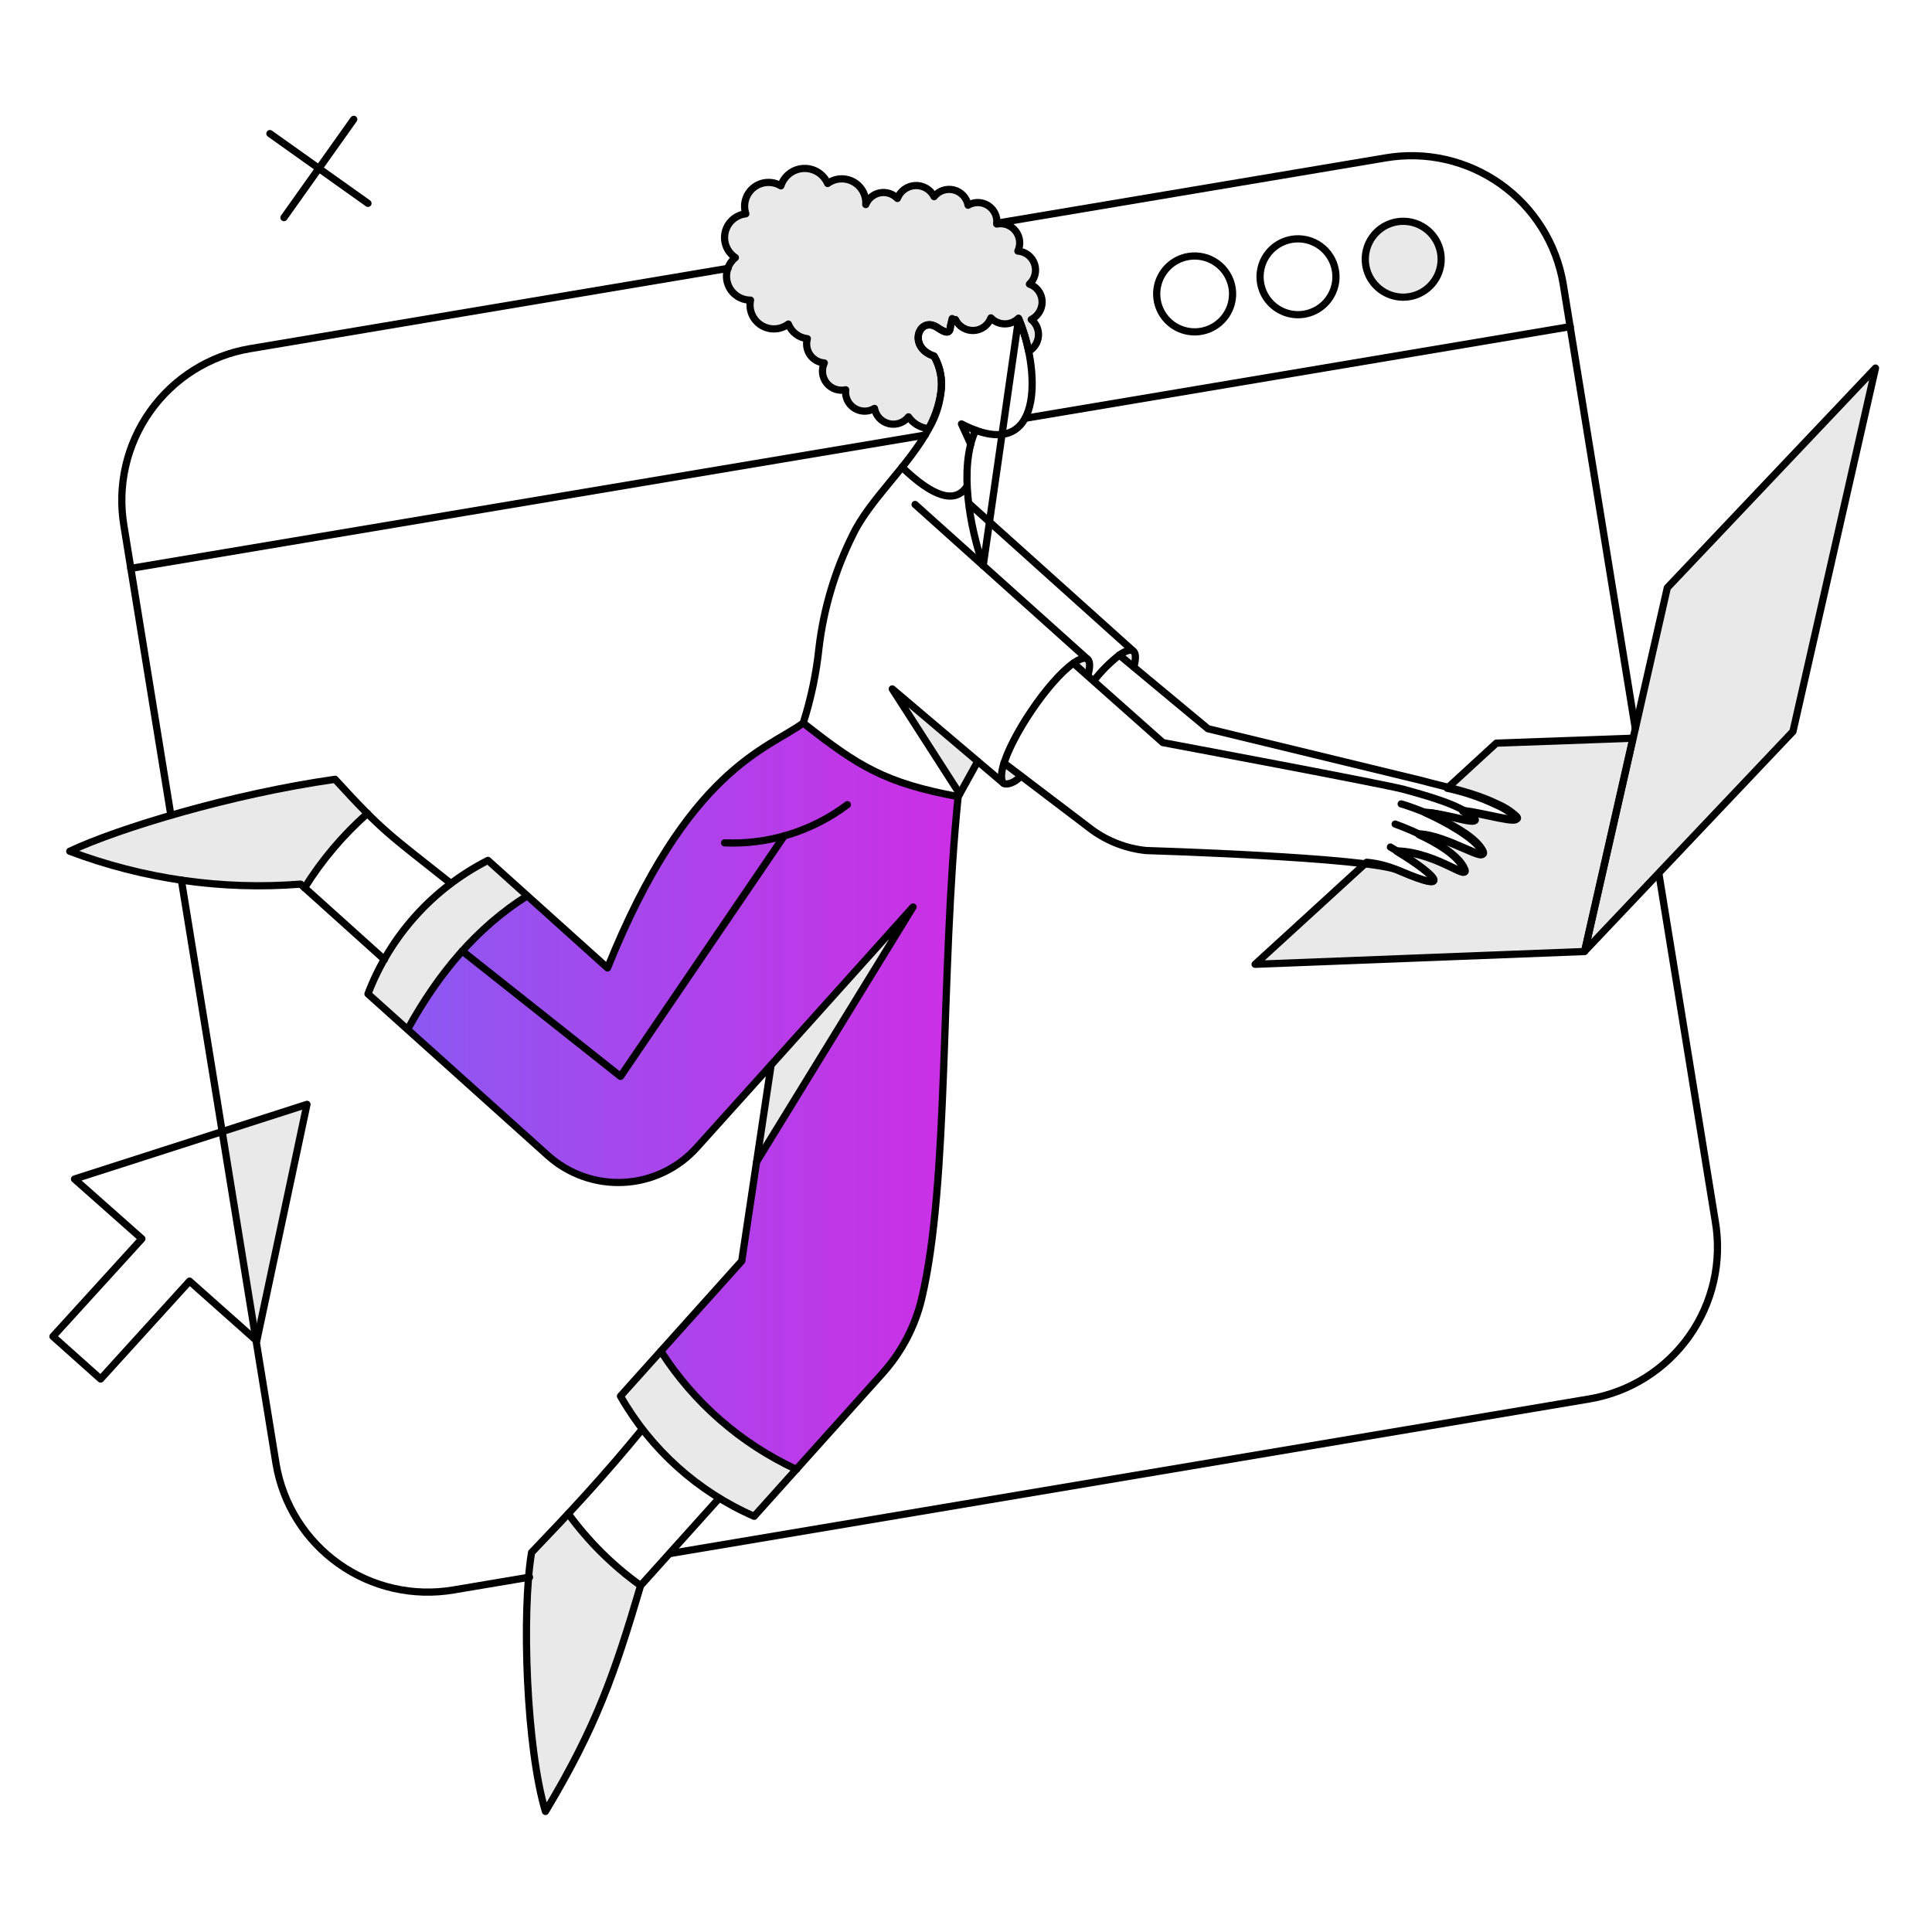 <svg width="270" height="270" viewBox="0 0 270 270" fill="none" xmlns="http://www.w3.org/2000/svg">
<path d="M112.265 101.076C108.36 104.342 96.263 106.639 84.907 135.299L68.191 120.267C60.475 124.182 54.497 130.834 51.424 138.923L76.561 161.511C79.473 164.118 83.3 165.464 87.203 165.253C91.106 165.043 94.766 163.293 97.381 160.388L107.797 148.792L103.659 176.236L86.713 195.121C90.965 202.587 97.519 208.477 105.394 211.911L123.335 191.954C125.991 189 127.868 185.43 128.797 181.567C132.701 165.18 131.374 136.268 133.901 111.36C123.774 109.472 120.023 107.175 112.265 101.076Z" fill="url(#paint0_linear_1640_8478)"/>
<path d="M250.564 102.224L221.471 132.925L233.006 82.139L262.099 51.438L250.564 102.224Z" fill="#E9E9E9"/>
<path d="M158.33 90.969C157.947 90.714 157.284 90.944 156.416 91.556L158.431 93.215C158.764 92.041 158.764 91.225 158.33 90.969Z" fill="#E9E9E9"/>
<path d="M140.31 106.664C139.773 108.042 139.844 109.2 140.259 109.471C140.674 109.743 141.871 109.471 142.677 108.425L140.31 106.664Z" fill="#E9E9E9"/>
<path d="M151.928 92.092C151.545 91.837 150.881 92.067 150.014 92.679L152.028 94.338C152.358 93.19 152.331 92.373 151.928 92.092Z" fill="#E9E9E9"/>
<path d="M92.233 188.84L86.592 195.118C90.844 202.584 97.397 208.474 105.273 211.908L111.168 205.349C103.416 201.756 96.848 196.03 92.233 188.84Z" fill="#E9E9E9"/>
<path d="M124.693 96.277L134.136 110.952L136.637 106.409L124.693 96.277Z" fill="#E9E9E9"/>
<path d="M134.365 59.273L135.667 62.08L136.381 60.166L134.365 59.273Z" fill="#E9E9E9"/>
<path d="M127.601 126.749L107.772 148.799L105.756 162.325L127.601 126.749Z" fill="#E9E9E9"/>
<path d="M79.419 211.554C77.76 213.34 76.05 215.127 74.289 216.964C72.885 225.258 73.549 244.296 76.229 253.152C83.347 241.311 85.926 233.81 89.526 221.609C85.648 218.811 82.237 215.417 79.419 211.554Z" fill="#E9E9E9"/>
<path d="M51.322 113.683C50.097 112.458 48.694 110.952 46.831 108.936C32.383 110.978 16.485 115.801 9.748 118.991C20.024 122.877 31.032 124.446 41.984 123.585L42.546 124.095C44.955 120.22 47.911 116.713 51.322 113.683Z" fill="#E9E9E9"/>
<path d="M73.702 125.09L68.195 120.121C60.485 124.044 54.509 130.693 51.428 138.776L57.017 143.804C60.883 136.239 66.629 129.796 73.702 125.09Z" fill="#E9E9E9"/>
<path d="M145.593 42.659C145.702 42.041 145.586 41.404 145.268 40.863C144.951 40.321 144.45 39.911 143.858 39.704C144.239 39.351 144.509 38.895 144.635 38.391C144.761 37.887 144.737 37.357 144.565 36.866C144.395 36.376 144.083 35.946 143.672 35.629C143.26 35.313 142.764 35.123 142.246 35.085C142.457 34.635 142.54 34.135 142.483 33.641C142.428 33.148 142.236 32.679 141.93 32.287C141.624 31.896 141.215 31.597 140.749 31.424C140.283 31.251 139.778 31.211 139.291 31.308C139.354 30.812 139.276 30.309 139.066 29.856C138.857 29.403 138.525 29.017 138.107 28.744C137.69 28.47 137.203 28.319 136.705 28.307C136.205 28.296 135.714 28.425 135.284 28.679C135.193 28.171 134.957 27.699 134.605 27.321C134.253 26.943 133.799 26.674 133.298 26.547C132.797 26.421 132.27 26.442 131.78 26.607C131.29 26.772 130.859 27.075 130.537 27.48C130.294 26.992 129.914 26.587 129.443 26.312C128.973 26.037 128.433 25.905 127.889 25.932C127.345 25.959 126.821 26.144 126.38 26.464C125.939 26.785 125.601 27.226 125.408 27.735C125.099 27.41 124.714 27.168 124.287 27.03C123.861 26.893 123.406 26.866 122.966 26.95C122.526 27.035 122.115 27.229 121.769 27.514C121.424 27.8 121.156 28.168 120.99 28.584C121.034 27.946 120.894 27.308 120.588 26.747C120.282 26.185 119.822 25.723 119.262 25.413C118.702 25.105 118.065 24.962 117.427 25.002C116.789 25.043 116.175 25.265 115.659 25.642C115.376 24.99 114.901 24.439 114.296 24.064C113.692 23.688 112.988 23.507 112.277 23.543C111.567 23.579 110.884 23.831 110.321 24.265C109.758 24.7 109.341 25.296 109.125 25.974C108.541 25.621 107.863 25.455 107.182 25.499C106.5 25.543 105.849 25.794 105.315 26.22C104.781 26.645 104.39 27.224 104.195 27.878C104 28.532 104.01 29.23 104.224 29.879C103.541 29.956 102.898 30.242 102.383 30.698C101.868 31.154 101.507 31.758 101.347 32.426C101.188 33.095 101.238 33.797 101.492 34.437C101.746 35.075 102.191 35.621 102.765 35.998C102.227 36.434 101.837 37.026 101.65 37.693C101.462 38.36 101.487 39.069 101.719 39.721C101.952 40.374 102.381 40.938 102.948 41.337C103.514 41.735 104.191 41.947 104.884 41.944C104.745 42.61 104.812 43.302 105.077 43.928C105.342 44.554 105.792 45.084 106.366 45.447C106.94 45.811 107.612 45.99 108.291 45.962C108.97 45.933 109.625 45.698 110.166 45.288C110.381 45.838 110.742 46.319 111.21 46.68C111.678 47.04 112.236 47.266 112.823 47.332C112.715 47.713 112.694 48.113 112.76 48.504C112.825 48.895 112.977 49.266 113.204 49.59C113.431 49.915 113.727 50.185 114.071 50.381C114.416 50.577 114.799 50.694 115.194 50.724C114.981 51.175 114.898 51.677 114.956 52.173C115.013 52.668 115.208 53.138 115.519 53.529C115.83 53.919 116.244 54.215 116.714 54.382C117.185 54.549 117.692 54.582 118.18 54.475C118.121 54.971 118.203 55.474 118.416 55.926C118.628 56.378 118.964 56.761 119.383 57.032C119.803 57.304 120.29 57.452 120.79 57.46C121.289 57.468 121.781 57.336 122.209 57.078C122.3 57.587 122.537 58.059 122.891 58.437C123.244 58.814 123.7 59.081 124.202 59.205C124.704 59.33 125.231 59.306 125.72 59.136C126.209 58.967 126.638 58.66 126.956 58.252C127.278 58.714 127.695 59.1 128.18 59.387C128.664 59.673 129.204 59.852 129.763 59.911C130.618 58.367 131.197 56.685 131.473 54.941C131.757 53.166 131.426 51.347 130.533 49.786C126.731 48.535 128.44 44.069 131.018 45.805C132.243 46.647 132.708 46.593 132.804 45.779C132.812 45.544 132.882 45.315 133.009 45.117C133.136 44.919 133.314 44.759 133.524 44.654C133.751 45.132 134.115 45.533 134.569 45.806C135.022 46.079 135.547 46.211 136.076 46.187C136.606 46.162 137.116 45.981 137.542 45.668C137.969 45.354 138.294 44.922 138.475 44.424C138.723 44.685 139.019 44.894 139.348 45.038C139.678 45.183 140.032 45.259 140.391 45.264C140.751 45.269 141.107 45.202 141.44 45.066C141.773 44.93 142.075 44.73 142.329 44.475C142.96 45.962 143.44 47.51 143.758 49.094C144.141 48.878 144.466 48.572 144.702 48.201C144.94 47.831 145.082 47.407 145.117 46.969C145.152 46.531 145.08 46.09 144.905 45.686C144.731 45.283 144.459 44.928 144.115 44.654C144.5 44.459 144.833 44.177 145.089 43.831C145.346 43.485 145.519 43.084 145.593 42.659Z" fill="#E9E9E9"/>
<path d="M201.33 35.36C201.158 34.326 200.683 33.365 199.966 32.6C199.248 31.835 198.319 31.3 197.299 31.063C196.277 30.826 195.207 30.896 194.227 31.267C193.245 31.637 192.396 32.289 191.785 33.143C191.175 33.995 190.831 35.01 190.798 36.059C190.764 37.107 191.042 38.141 191.597 39.032C192.152 39.922 192.957 40.628 193.912 41.06C194.869 41.492 195.931 41.631 196.966 41.46C198.352 41.228 199.59 40.456 200.408 39.312C201.226 38.169 201.558 36.748 201.33 35.36Z" fill="#E9E9E9"/>
<path d="M42.897 154.338L30.928 158.19L35.873 187.387L42.897 154.338Z" fill="#E9E9E9"/>
<path d="M198.291 116.648L198.283 116.625L198.291 116.648Z" fill="#E9E9E9"/>
<path d="M209.113 103.857L202.248 110.161C204.656 110.67 206.996 111.467 209.215 112.534C210.155 112.934 211.019 113.496 211.767 114.193C212.813 115.392 207.2 113.682 204.443 113.376H204.417C204.975 113.67 205.482 114.049 205.923 114.499C206.828 115.535 199.904 113.191 199.288 113.631C201.942 114.831 206.05 117.102 207.046 118.87C208.22 120.988 202.197 116.776 198.292 116.648C200.768 117.797 203.473 119.406 204.443 121.192C205.77 123.61 200.972 119.177 195.255 118.997H195.23C200.691 122.315 203.243 125.042 195.485 121.677C194.063 121.041 192.545 120.644 190.993 120.503L175.4 134.762L221.439 132.976L228.202 103.168L209.113 103.857Z" fill="#E9E9E9"/>
<path d="M250.568 102.224L221.475 132.925L233.01 82.139L262.103 51.438L250.568 102.224Z" stroke="black" stroke-width="1.007" stroke-linejoin="round"/>
<path d="M209.113 103.858L202.248 110.161C204.656 110.671 206.996 111.468 209.215 112.534C210.155 112.935 211.019 113.496 211.767 114.193C212.813 115.393 207.2 113.683 204.443 113.377H204.417C204.975 113.67 205.482 114.049 205.923 114.5C206.828 115.535 199.904 113.191 199.288 113.632C201.942 114.831 206.05 117.103 207.046 118.87C208.22 120.988 202.197 116.776 198.292 116.649C200.768 117.797 203.473 119.406 204.443 121.193C205.77 123.61 200.972 119.178 195.255 118.998H195.23C200.691 122.316 203.243 125.042 195.485 121.678C194.063 121.041 192.545 120.644 190.993 120.504L175.4 134.763L221.439 132.976L228.202 103.168L209.113 103.858Z" stroke="black" stroke-width="1.007" stroke-linejoin="round"/>
<path d="M145.597 42.659C145.706 42.041 145.59 41.404 145.272 40.863C144.955 40.321 144.454 39.911 143.861 39.704C144.243 39.351 144.513 38.895 144.639 38.391C144.765 37.887 144.741 37.357 144.569 36.866C144.399 36.376 144.087 35.946 143.676 35.629C143.264 35.313 142.768 35.123 142.25 35.085C142.46 34.635 142.544 34.135 142.487 33.641C142.432 33.148 142.24 32.679 141.934 32.287C141.628 31.896 141.219 31.597 140.753 31.424C140.287 31.251 139.782 31.211 139.295 31.308C139.358 30.812 139.28 30.309 139.07 29.856C138.861 29.403 138.529 29.017 138.111 28.744C137.694 28.47 137.207 28.319 136.709 28.307C136.209 28.296 135.718 28.425 135.288 28.679C135.197 28.171 134.961 27.699 134.609 27.321C134.257 26.943 133.803 26.674 133.302 26.547C132.801 26.421 132.274 26.442 131.784 26.607C131.294 26.772 130.863 27.075 130.541 27.48C130.298 26.992 129.918 26.587 129.447 26.312C128.977 26.037 128.437 25.905 127.893 25.932C127.349 25.959 126.825 26.144 126.384 26.464C125.943 26.785 125.605 27.226 125.411 27.735C125.103 27.41 124.718 27.168 124.291 27.03C123.865 26.893 123.41 26.866 122.97 26.95C122.53 27.035 122.118 27.229 121.773 27.514C121.428 27.8 121.16 28.168 120.994 28.584C121.038 27.946 120.898 27.308 120.592 26.747C120.286 26.185 119.826 25.723 119.266 25.413C118.706 25.105 118.069 24.962 117.431 25.002C116.793 25.043 116.179 25.265 115.663 25.642C115.38 24.99 114.905 24.439 114.3 24.064C113.696 23.688 112.991 23.507 112.281 23.543C111.57 23.579 110.888 23.831 110.325 24.265C109.762 24.7 109.345 25.296 109.129 25.974C108.545 25.621 107.867 25.455 107.186 25.499C106.504 25.543 105.853 25.794 105.319 26.22C104.785 26.645 104.394 27.224 104.199 27.878C104.004 28.532 104.014 29.23 104.228 29.879C103.545 29.956 102.902 30.242 102.387 30.698C101.872 31.154 101.51 31.758 101.351 32.426C101.191 33.095 101.242 33.797 101.496 34.437C101.75 35.075 102.195 35.621 102.769 35.998C102.231 36.434 101.841 37.026 101.654 37.693C101.466 38.36 101.49 39.069 101.723 39.721C101.955 40.374 102.385 40.938 102.952 41.337C103.518 41.735 104.195 41.947 104.888 41.944C104.749 42.61 104.816 43.302 105.081 43.928C105.346 44.554 105.796 45.084 106.37 45.447C106.944 45.811 107.616 45.99 108.295 45.962C108.974 45.933 109.629 45.698 110.17 45.288C110.385 45.838 110.746 46.319 111.214 46.68C111.682 47.04 112.24 47.266 112.827 47.332C112.719 47.713 112.698 48.113 112.763 48.504C112.829 48.895 112.981 49.266 113.208 49.59C113.435 49.915 113.731 50.185 114.075 50.381C114.419 50.577 114.803 50.694 115.198 50.724C114.985 51.175 114.902 51.677 114.959 52.173C115.017 52.668 115.212 53.138 115.523 53.529C115.834 53.919 116.248 54.215 116.718 54.382C117.188 54.549 117.696 54.582 118.184 54.475C118.125 54.971 118.207 55.474 118.42 55.926C118.632 56.378 118.968 56.761 119.387 57.032C119.807 57.304 120.294 57.452 120.794 57.46C121.293 57.468 121.785 57.336 122.213 57.078C122.304 57.587 122.541 58.059 122.895 58.437C123.248 58.814 123.704 59.081 124.206 59.205C124.708 59.33 125.235 59.306 125.724 59.136C126.213 58.967 126.642 58.66 126.96 58.252C127.282 58.714 127.699 59.1 128.184 59.387C128.668 59.673 129.208 59.852 129.767 59.911C130.622 58.367 131.201 56.685 131.477 54.941C131.761 53.166 131.429 51.347 130.537 49.786C126.734 48.535 128.444 44.069 131.022 45.805C132.247 46.647 132.712 46.593 132.808 45.779C132.815 45.544 132.886 45.315 133.013 45.117C133.14 44.919 133.318 44.759 133.528 44.654C133.755 45.132 134.118 45.533 134.573 45.806C135.026 46.079 135.551 46.211 136.08 46.187C136.61 46.162 137.12 45.981 137.546 45.668C137.973 45.354 138.298 44.922 138.479 44.424C138.726 44.685 139.023 44.894 139.352 45.038C139.681 45.183 140.036 45.259 140.395 45.264C140.755 45.269 141.111 45.202 141.444 45.066C141.777 44.93 142.079 44.73 142.333 44.475C142.964 45.962 143.444 47.51 143.762 49.094C144.145 48.878 144.47 48.572 144.706 48.201C144.944 47.831 145.086 47.407 145.121 46.969C145.156 46.531 145.084 46.09 144.909 45.686C144.734 45.283 144.463 44.928 144.119 44.654C144.503 44.459 144.837 44.177 145.093 43.831C145.35 43.485 145.523 43.084 145.597 42.659Z" stroke="black" stroke-width="1.007" stroke-linejoin="round"/>
<path d="M143.271 58.456L219.45 45.645" stroke="black" stroke-width="1.007" stroke-linecap="round" stroke-linejoin="round"/>
<path d="M18.271 79.434L129.286 60.804" stroke="black" stroke-width="1.007" stroke-linecap="round" stroke-linejoin="round"/>
<path d="M135.514 70.451L158.355 90.969" stroke="black" stroke-width="1.007" stroke-linecap="round" stroke-linejoin="round"/>
<path d="M158.458 93.215C158.764 92.067 158.765 91.247 158.356 90.969C157.974 90.711 157.281 90.94 156.416 91.556C155.12 92.58 153.947 93.752 152.924 95.049" stroke="black" stroke-width="1.007" stroke-linecap="round" stroke-linejoin="round"/>
<path d="M63.008 123.457C54.382 116.592 53.667 116.388 46.828 108.91C32.383 110.952 16.485 115.775 9.748 118.965C20.032 122.851 31.046 124.419 42.006 123.559L53.72 134.099" stroke="black" stroke-width="1.007" stroke-linecap="round" stroke-linejoin="round"/>
<path d="M127.885 70.502L151.951 92.092" stroke="black" stroke-width="1.007" stroke-linecap="round" stroke-linejoin="round"/>
<path d="M140.261 109.471L124.693 96.277L134.121 110.948" stroke="black" stroke-width="1.007" stroke-linecap="round" stroke-linejoin="round"/>
<path d="M195.818 112.35C196.759 112.554 205.368 115.563 207.175 118.781C208.384 120.924 202.275 116.663 198.319 116.535" stroke="black" stroke-width="1.007" stroke-linecap="round" stroke-linejoin="round"/>
<path d="M194.975 115.163C197.374 116.03 203.059 118.432 204.545 121.134C205.888 123.587 201.053 119.093 195.255 118.914" stroke="black" stroke-width="1.007" stroke-linecap="round" stroke-linejoin="round"/>
<path d="M194.312 118.378C200.386 121.926 203.733 125.21 195.486 121.645C191.225 119.803 160.16 118.863 160.16 118.863C157.433 118.581 154.83 117.586 152.611 115.977L140.311 106.636" stroke="black" stroke-width="1.007" stroke-linecap="round" stroke-linejoin="round"/>
<path d="M150.01 92.679L162.515 103.781C162.515 103.781 193.854 109.65 196.253 110.335C198.652 111.02 204.397 112.476 206.078 114.393C206.973 115.413 202.049 113.653 199.06 113.5" stroke="black" stroke-width="1.007" stroke-linecap="round" stroke-linejoin="round"/>
<path d="M152.053 94.338C152.359 93.189 152.361 92.37 151.951 92.092C151.57 91.834 150.876 92.064 150.011 92.679C146.48 95.192 141.232 102.983 140.135 107.251C139.866 108.299 139.915 109.243 140.263 109.472C140.666 109.74 141.819 109.42 142.68 108.451" stroke="black" stroke-width="1.007" stroke-linecap="round" stroke-linejoin="round"/>
<path d="M101.268 117.791C107.429 118.051 113.49 116.166 118.417 112.458" stroke="black" stroke-width="1.007" stroke-linecap="round" stroke-linejoin="round"/>
<path d="M133.908 111.335L136.639 106.409" stroke="black" stroke-width="1.007" stroke-linecap="round" stroke-linejoin="round"/>
<path d="M135.103 68.025C133.418 70.475 130.33 69.403 126.068 65.294" stroke="black" stroke-width="1.007" stroke-linecap="round" stroke-linejoin="round"/>
<path d="M107.768 148.827L127.601 126.749L105.756 162.325" stroke="black" stroke-width="1.007" stroke-linecap="round" stroke-linejoin="round"/>
<path d="M76.561 161.483C78.002 162.776 79.683 163.774 81.509 164.417C83.335 165.061 85.27 165.339 87.204 165.234C89.137 165.131 91.031 164.646 92.777 163.81C94.524 162.974 96.088 161.801 97.381 160.36L107.764 148.827L103.659 176.228L86.713 195.113C90.965 202.579 97.519 208.468 105.394 211.903L123.335 191.92C125.991 188.967 127.868 185.397 128.797 181.534C132.703 165.147 131.374 136.209 133.901 111.327C123.744 109.438 119.992 107.141 112.259 101.042C107.263 104.694 96.11 107.405 84.903 135.273L68.191 120.241C60.481 124.164 54.505 130.814 51.424 138.897L76.561 161.483Z" stroke="black" stroke-width="1.007" stroke-linecap="round" stroke-linejoin="round"/>
<path d="M136.344 60.126C135.668 59.873 135.008 59.58 134.369 59.247L135.665 62.068" stroke="black" stroke-width="1.007" stroke-linecap="round" stroke-linejoin="round"/>
<path d="M112.26 101.024C113.346 97.612 114.081 94.097 114.455 90.535C115.105 85.055 116.695 79.729 119.156 74.789C121.56 69.738 127.08 65.079 129.901 59.707C130.746 58.231 131.283 56.598 131.479 54.909C131.764 53.133 131.432 51.314 130.539 49.754C126.737 48.503 128.455 44.026 131.024 45.773C132.253 46.609 132.734 46.564 132.81 45.747C132.88 45.318 132.966 44.909 133.067 44.522M137.404 79.051C135.524 73.625 133.963 65.328 136.342 60.126C146.005 63.67 145.187 51.142 142.355 44.522L137.404 79.051Z" stroke="black" stroke-width="1.007" stroke-linecap="round" stroke-linejoin="round"/>
<path d="M92.361 188.84C96.977 196.032 103.547 201.759 111.3 205.352" stroke="black" stroke-width="1.007" stroke-linecap="round" stroke-linejoin="round"/>
<path d="M56.986 143.822C61.274 136.032 66.633 129.633 73.677 125.192" stroke="black" stroke-width="1.007" stroke-linecap="round" stroke-linejoin="round"/>
<path d="M89.754 199.738C84.363 206.319 79.54 211.485 74.289 216.964C72.885 225.258 73.549 244.297 76.229 253.152C83.347 241.311 85.926 233.782 89.526 221.587L100.449 209.44" stroke="black" stroke-width="1.007" stroke-linecap="round" stroke-linejoin="round"/>
<path d="M42.568 124.069C44.977 120.201 47.934 116.702 51.347 113.683" stroke="black" stroke-width="1.007" stroke-linecap="round" stroke-linejoin="round"/>
<path d="M204.543 113.274C207.325 113.555 212.985 115.289 211.944 114.091C211.188 113.386 210.316 112.817 209.367 112.407C205.767 110.647 202.323 110.084 198.495 109.038L168.811 101.841L156.424 91.544" stroke="black" stroke-width="1.007" stroke-linecap="round" stroke-linejoin="round"/>
<path d="M109.61 116.796L86.718 150.432L64.592 132.9" stroke="black" stroke-width="1.007" stroke-linecap="round" stroke-linejoin="round"/>
<path d="M172.184 40.209C172.356 41.244 172.217 42.306 171.784 43.262C171.353 44.217 170.647 45.023 169.756 45.578C168.867 46.132 167.831 46.41 166.784 46.377C165.735 46.343 164.72 45.999 163.867 45.389C163.015 44.779 162.362 43.929 161.991 42.948C161.622 41.967 161.55 40.898 161.788 39.876C162.025 38.855 162.561 37.926 163.325 37.209C164.09 36.491 165.051 36.017 166.085 35.845C167.473 35.616 168.895 35.946 170.038 36.765C171.181 37.583 171.953 38.822 172.184 40.209Z" stroke="black" stroke-width="1.007" stroke-linecap="round" stroke-linejoin="round"/>
<path d="M186.63 37.81C186.802 38.845 186.662 39.907 186.23 40.863C185.798 41.818 185.092 42.624 184.201 43.179C183.312 43.733 182.277 44.011 181.229 43.978C180.18 43.944 179.166 43.6 178.313 42.99C177.46 42.38 176.807 41.531 176.436 40.549C176.067 39.568 175.996 38.499 176.234 37.477C176.47 36.456 177.006 35.528 177.77 34.81C178.536 34.092 179.496 33.618 180.53 33.446C181.918 33.217 183.339 33.547 184.483 34.366C185.626 35.184 186.399 36.423 186.63 37.81Z" stroke="black" stroke-width="1.007" stroke-linecap="round" stroke-linejoin="round"/>
<path d="M201.333 35.36C201.505 36.395 201.365 37.457 200.933 38.413C200.501 39.368 199.795 40.174 198.904 40.729C198.015 41.283 196.98 41.561 195.932 41.528C194.883 41.494 193.869 41.151 193.016 40.54C192.163 39.93 191.51 39.081 191.139 38.099C190.77 37.118 190.699 36.049 190.937 35.027C191.173 34.006 191.709 33.078 192.473 32.36C193.239 31.642 194.199 31.168 195.233 30.996C196.621 30.766 198.043 31.097 199.186 31.915C200.331 32.734 201.103 33.973 201.333 35.36Z" stroke="black" stroke-width="1.007" stroke-linecap="round" stroke-linejoin="round"/>
<path d="M49.434 16.679L39.685 30.409" stroke="black" stroke-width="1.007" stroke-linecap="round" stroke-linejoin="round"/>
<path d="M51.425 28.419L37.721 18.67" stroke="black" stroke-width="1.007" stroke-linecap="round" stroke-linejoin="round"/>
<path d="M10.718 164.672L10.412 164.774L19.829 173.12L7.4 186.773L14.061 192.719L26.49 179.04L35.88 187.387L42.899 154.338L10.718 164.672Z" stroke="black" stroke-width="1.007" stroke-linecap="round" stroke-linejoin="round"/>
<path d="M25.346 122.984L38.585 204.612C39.058 207.396 40.075 210.06 41.578 212.45C43.081 214.84 45.04 216.912 47.344 218.545C49.648 220.177 52.251 221.34 55.004 221.967C57.757 222.593 60.607 222.671 63.391 222.196L74.005 220.411" stroke="black" stroke-width="1.007" stroke-linecap="round" stroke-linejoin="round"/>
<path d="M231.831 122.094L239.715 170.695C240.191 173.478 240.113 176.329 239.487 179.082C238.86 181.836 237.696 184.439 236.065 186.742C234.431 189.046 232.36 191.006 229.969 192.509C227.578 194.012 224.916 195.028 222.132 195.501L93.603 217.116" stroke="black" stroke-width="1.007" stroke-linecap="round" stroke-linejoin="round"/>
<path d="M101.753 37.503L34.912 48.733C32.128 49.206 29.465 50.223 27.074 51.726C24.683 53.229 22.613 55.188 20.98 57.492C19.347 59.796 18.183 62.399 17.557 65.152C16.931 67.906 16.853 70.755 17.328 73.539L23.875 113.907" stroke="black" stroke-width="1.007" stroke-linecap="round" stroke-linejoin="round"/>
<path d="M139.314 31.193L193.648 22.064C196.431 21.589 199.281 21.666 202.034 22.293C204.788 22.919 207.391 24.082 209.695 25.715C211.998 27.348 213.958 29.419 215.461 31.81C216.964 34.2 217.981 36.864 218.453 39.648L228.529 101.76" stroke="black" stroke-width="1.007" stroke-linecap="round" stroke-linejoin="round"/>
<path d="M79.42 211.554C82.231 215.415 85.643 218.802 89.526 221.583" stroke="black" stroke-width="1.007" stroke-linecap="round" stroke-linejoin="round"/>
<defs>
<linearGradient id="paint0_linear_1640_8478" x1="51.424" y1="143.086" x2="133.901" y2="143.086" gradientUnits="userSpaceOnUse">
<stop stop-color="#875BF2"/>
<stop offset="1" stop-color="#CC2FE5"/>
</linearGradient>
</defs>
</svg>
